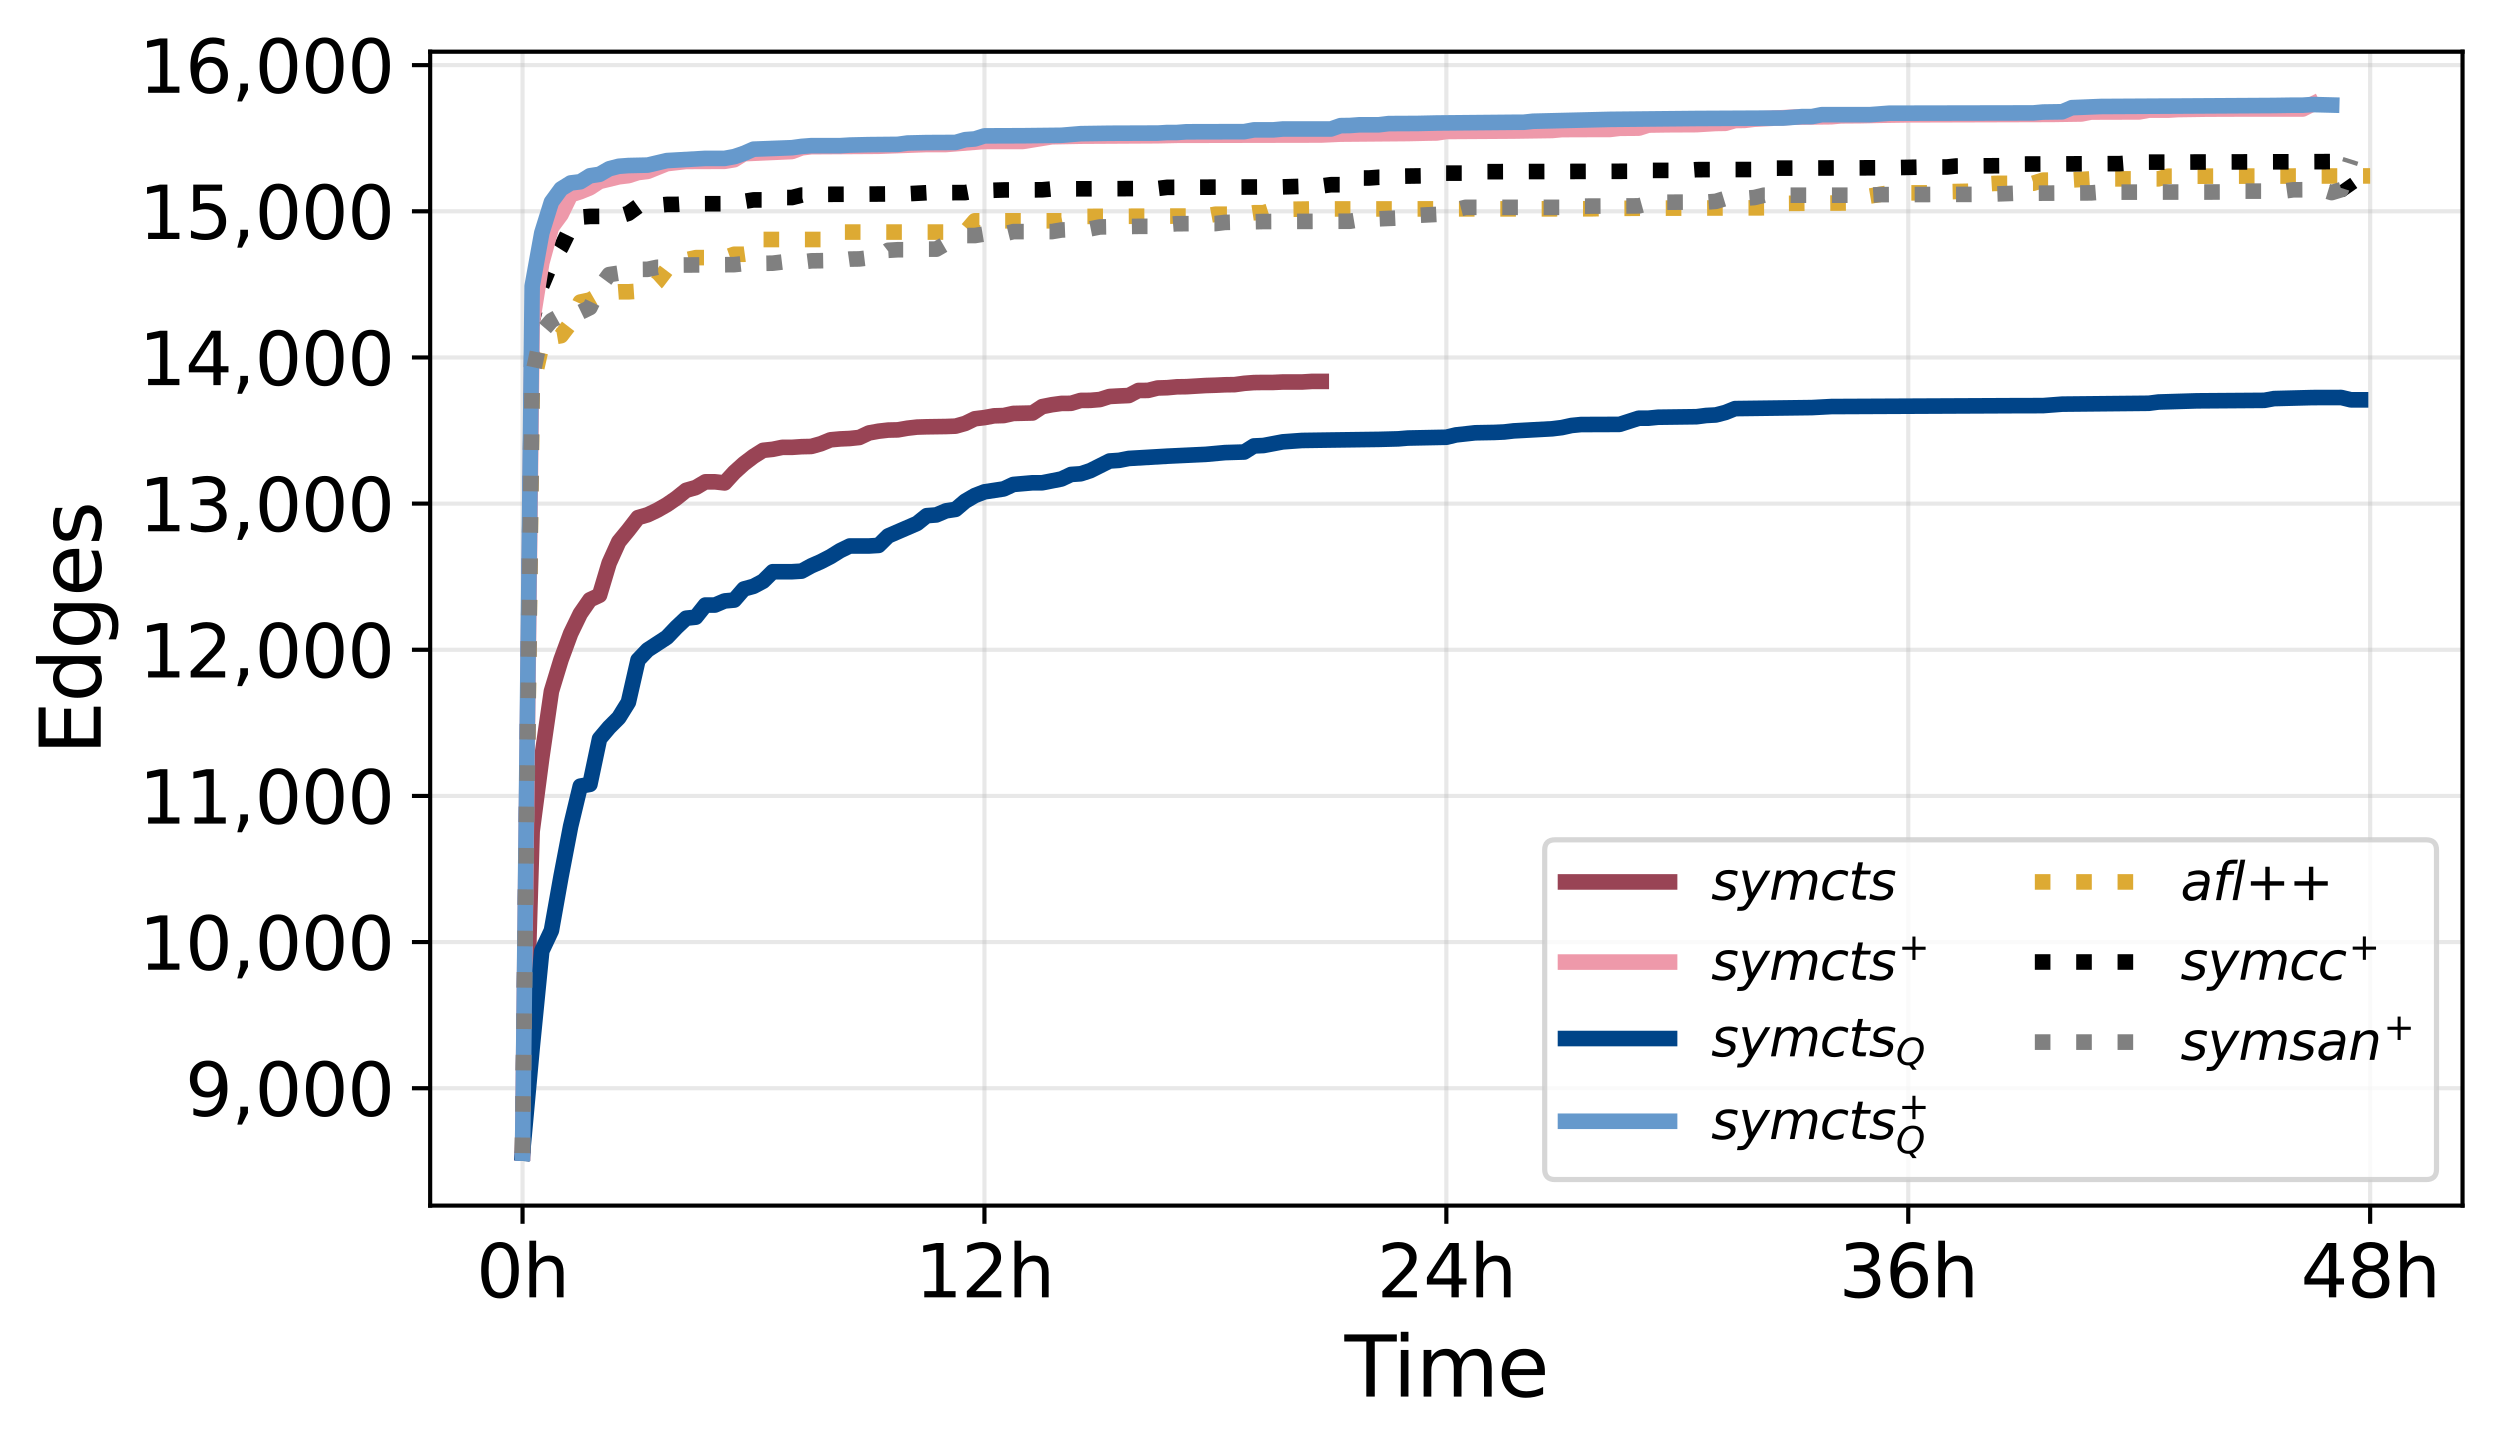 <?xml version="1.0" encoding="utf-8" standalone="no"?>
<!DOCTYPE svg PUBLIC "-//W3C//DTD SVG 1.1//EN"
  "http://www.w3.org/Graphics/SVG/1.1/DTD/svg11.dtd">
<svg xmlns:xlink="http://www.w3.org/1999/xlink" width="480.472pt" height="278.933pt" viewBox="0 0 480.472 278.933" xmlns="http://www.w3.org/2000/svg" version="1.1">
 <defs>
  <style type="text/css">*{stroke-linejoin: round; stroke-linecap: butt}</style>
 </defs>
 <g id="figure_1">
  <g id="patch_1">
   <path d="M 0 278.933 
L 480.472 278.933 
L 480.472 0 
L 0 0 
z
" style="fill: #ffffff"/>
  </g>
  <g id="axes_1">
   <g id="patch_2">
    <path d="M 82.672 231.699 
L 473.272 231.699 
L 473.272 9.939 
L 82.672 9.939 
z
" style="fill: #ffffff"/>
   </g>
   <g id="matplotlib.axis_1">
    <g id="xtick_1">
     <g id="line2d_1">
      <path d="M 100.426 231.699 
L 100.426 9.939 
" clip-path="url(#p162053b095)" style="fill: none; stroke: #b0b0b0; stroke-opacity: 0.3; stroke-width: 0.8; stroke-linecap: square"/>
     </g>
     <g id="line2d_2">
      <defs>
       <path id="m483d97e763" d="M 0 0 
L 0 3.5 
" style="stroke: #000000; stroke-width: 0.8"/>
      </defs>
      <g>
       <use xlink:href="#m483d97e763" x="100.426" y="231.699" style="stroke: #000000; stroke-width: 0.8"/>
      </g>
     </g>
     <g id="text_1">
      <!-- 0h -->
      <g transform="translate(91.536 249.337) scale(0.14 -0.14)">
       <defs>
        <path id="DejaVuSans-30" d="M 2034 4250 
Q 1547 4250 1301 3770 
Q 1056 3291 1056 2328 
Q 1056 1369 1301 889 
Q 1547 409 2034 409 
Q 2525 409 2770 889 
Q 3016 1369 3016 2328 
Q 3016 3291 2770 3770 
Q 2525 4250 2034 4250 
z
M 2034 4750 
Q 2819 4750 3233 4129 
Q 3647 3509 3647 2328 
Q 3647 1150 3233 529 
Q 2819 -91 2034 -91 
Q 1250 -91 836 529 
Q 422 1150 422 2328 
Q 422 3509 836 4129 
Q 1250 4750 2034 4750 
z
" transform="scale(0.016)"/>
        <path id="DejaVuSans-68" d="M 3513 2113 
L 3513 0 
L 2938 0 
L 2938 2094 
Q 2938 2591 2744 2837 
Q 2550 3084 2163 3084 
Q 1697 3084 1428 2787 
Q 1159 2491 1159 1978 
L 1159 0 
L 581 0 
L 581 4863 
L 1159 4863 
L 1159 2956 
Q 1366 3272 1645 3428 
Q 1925 3584 2291 3584 
Q 2894 3584 3203 3211 
Q 3513 2838 3513 2113 
z
" transform="scale(0.016)"/>
       </defs>
       <use xlink:href="#DejaVuSans-30"/>
       <use xlink:href="#DejaVuSans-68" x="63.623"/>
      </g>
     </g>
    </g>
    <g id="xtick_2">
     <g id="line2d_3">
      <path d="M 189.199 231.699 
L 189.199 9.939 
" clip-path="url(#p162053b095)" style="fill: none; stroke: #b0b0b0; stroke-opacity: 0.3; stroke-width: 0.8; stroke-linecap: square"/>
     </g>
     <g id="line2d_4">
      <g>
       <use xlink:href="#m483d97e763" x="189.199" y="231.699" style="stroke: #000000; stroke-width: 0.8"/>
      </g>
     </g>
     <g id="text_2">
      <!-- 12h -->
      <g transform="translate(175.855 249.337) scale(0.14 -0.14)">
       <defs>
        <path id="DejaVuSans-31" d="M 794 531 
L 1825 531 
L 1825 4091 
L 703 3866 
L 703 4441 
L 1819 4666 
L 2450 4666 
L 2450 531 
L 3481 531 
L 3481 0 
L 794 0 
L 794 531 
z
" transform="scale(0.016)"/>
        <path id="DejaVuSans-32" d="M 1228 531 
L 3431 531 
L 3431 0 
L 469 0 
L 469 531 
Q 828 903 1448 1529 
Q 2069 2156 2228 2338 
Q 2531 2678 2651 2914 
Q 2772 3150 2772 3378 
Q 2772 3750 2511 3984 
Q 2250 4219 1831 4219 
Q 1534 4219 1204 4116 
Q 875 4013 500 3803 
L 500 4441 
Q 881 4594 1212 4672 
Q 1544 4750 1819 4750 
Q 2544 4750 2975 4387 
Q 3406 4025 3406 3419 
Q 3406 3131 3298 2873 
Q 3191 2616 2906 2266 
Q 2828 2175 2409 1742 
Q 1991 1309 1228 531 
z
" transform="scale(0.016)"/>
       </defs>
       <use xlink:href="#DejaVuSans-31"/>
       <use xlink:href="#DejaVuSans-32" x="63.623"/>
       <use xlink:href="#DejaVuSans-68" x="127.246"/>
      </g>
     </g>
    </g>
    <g id="xtick_3">
     <g id="line2d_5">
      <path d="M 277.972 231.699 
L 277.972 9.939 
" clip-path="url(#p162053b095)" style="fill: none; stroke: #b0b0b0; stroke-opacity: 0.3; stroke-width: 0.8; stroke-linecap: square"/>
     </g>
     <g id="line2d_6">
      <g>
       <use xlink:href="#m483d97e763" x="277.972" y="231.699" style="stroke: #000000; stroke-width: 0.8"/>
      </g>
     </g>
     <g id="text_3">
      <!-- 24h -->
      <g transform="translate(264.628 249.337) scale(0.14 -0.14)">
       <defs>
        <path id="DejaVuSans-34" d="M 2419 4116 
L 825 1625 
L 2419 1625 
L 2419 4116 
z
M 2253 4666 
L 3047 4666 
L 3047 1625 
L 3713 1625 
L 3713 1100 
L 3047 1100 
L 3047 0 
L 2419 0 
L 2419 1100 
L 313 1100 
L 313 1709 
L 2253 4666 
z
" transform="scale(0.016)"/>
       </defs>
       <use xlink:href="#DejaVuSans-32"/>
       <use xlink:href="#DejaVuSans-34" x="63.623"/>
       <use xlink:href="#DejaVuSans-68" x="127.246"/>
      </g>
     </g>
    </g>
    <g id="xtick_4">
     <g id="line2d_7">
      <path d="M 366.745 231.699 
L 366.745 9.939 
" clip-path="url(#p162053b095)" style="fill: none; stroke: #b0b0b0; stroke-opacity: 0.3; stroke-width: 0.8; stroke-linecap: square"/>
     </g>
     <g id="line2d_8">
      <g>
       <use xlink:href="#m483d97e763" x="366.745" y="231.699" style="stroke: #000000; stroke-width: 0.8"/>
      </g>
     </g>
     <g id="text_4">
      <!-- 36h -->
      <g transform="translate(353.401 249.337) scale(0.14 -0.14)">
       <defs>
        <path id="DejaVuSans-33" d="M 2597 2516 
Q 3050 2419 3304 2112 
Q 3559 1806 3559 1356 
Q 3559 666 3084 287 
Q 2609 -91 1734 -91 
Q 1441 -91 1130 -33 
Q 819 25 488 141 
L 488 750 
Q 750 597 1062 519 
Q 1375 441 1716 441 
Q 2309 441 2620 675 
Q 2931 909 2931 1356 
Q 2931 1769 2642 2001 
Q 2353 2234 1838 2234 
L 1294 2234 
L 1294 2753 
L 1863 2753 
Q 2328 2753 2575 2939 
Q 2822 3125 2822 3475 
Q 2822 3834 2567 4026 
Q 2313 4219 1838 4219 
Q 1578 4219 1281 4162 
Q 984 4106 628 3988 
L 628 4550 
Q 988 4650 1302 4700 
Q 1616 4750 1894 4750 
Q 2613 4750 3031 4423 
Q 3450 4097 3450 3541 
Q 3450 3153 3228 2886 
Q 3006 2619 2597 2516 
z
" transform="scale(0.016)"/>
        <path id="DejaVuSans-36" d="M 2113 2584 
Q 1688 2584 1439 2293 
Q 1191 2003 1191 1497 
Q 1191 994 1439 701 
Q 1688 409 2113 409 
Q 2538 409 2786 701 
Q 3034 994 3034 1497 
Q 3034 2003 2786 2293 
Q 2538 2584 2113 2584 
z
M 3366 4563 
L 3366 3988 
Q 3128 4100 2886 4159 
Q 2644 4219 2406 4219 
Q 1781 4219 1451 3797 
Q 1122 3375 1075 2522 
Q 1259 2794 1537 2939 
Q 1816 3084 2150 3084 
Q 2853 3084 3261 2657 
Q 3669 2231 3669 1497 
Q 3669 778 3244 343 
Q 2819 -91 2113 -91 
Q 1303 -91 875 529 
Q 447 1150 447 2328 
Q 447 3434 972 4092 
Q 1497 4750 2381 4750 
Q 2619 4750 2861 4703 
Q 3103 4656 3366 4563 
z
" transform="scale(0.016)"/>
       </defs>
       <use xlink:href="#DejaVuSans-33"/>
       <use xlink:href="#DejaVuSans-36" x="63.623"/>
       <use xlink:href="#DejaVuSans-68" x="127.246"/>
      </g>
     </g>
    </g>
    <g id="xtick_5">
     <g id="line2d_9">
      <path d="M 455.517 231.699 
L 455.517 9.939 
" clip-path="url(#p162053b095)" style="fill: none; stroke: #b0b0b0; stroke-opacity: 0.3; stroke-width: 0.8; stroke-linecap: square"/>
     </g>
     <g id="line2d_10">
      <g>
       <use xlink:href="#m483d97e763" x="455.517" y="231.699" style="stroke: #000000; stroke-width: 0.8"/>
      </g>
     </g>
     <g id="text_5">
      <!-- 48h -->
      <g transform="translate(442.174 249.337) scale(0.14 -0.14)">
       <defs>
        <path id="DejaVuSans-38" d="M 2034 2216 
Q 1584 2216 1326 1975 
Q 1069 1734 1069 1313 
Q 1069 891 1326 650 
Q 1584 409 2034 409 
Q 2484 409 2743 651 
Q 3003 894 3003 1313 
Q 3003 1734 2745 1975 
Q 2488 2216 2034 2216 
z
M 1403 2484 
Q 997 2584 770 2862 
Q 544 3141 544 3541 
Q 544 4100 942 4425 
Q 1341 4750 2034 4750 
Q 2731 4750 3128 4425 
Q 3525 4100 3525 3541 
Q 3525 3141 3298 2862 
Q 3072 2584 2669 2484 
Q 3125 2378 3379 2068 
Q 3634 1759 3634 1313 
Q 3634 634 3220 271 
Q 2806 -91 2034 -91 
Q 1263 -91 848 271 
Q 434 634 434 1313 
Q 434 1759 690 2068 
Q 947 2378 1403 2484 
z
M 1172 3481 
Q 1172 3119 1398 2916 
Q 1625 2713 2034 2713 
Q 2441 2713 2670 2916 
Q 2900 3119 2900 3481 
Q 2900 3844 2670 4047 
Q 2441 4250 2034 4250 
Q 1625 4250 1398 4047 
Q 1172 3844 1172 3481 
z
" transform="scale(0.016)"/>
       </defs>
       <use xlink:href="#DejaVuSans-34"/>
       <use xlink:href="#DejaVuSans-38" x="63.623"/>
       <use xlink:href="#DejaVuSans-68" x="127.246"/>
      </g>
     </g>
    </g>
    <g id="text_6">
     <!-- Time -->
     <g transform="translate(258.398 268.406) scale(0.16 -0.16)">
      <defs>
       <path id="DejaVuSans-54" d="M -19 4666 
L 3928 4666 
L 3928 4134 
L 2272 4134 
L 2272 0 
L 1638 0 
L 1638 4134 
L -19 4134 
L -19 4666 
z
" transform="scale(0.016)"/>
       <path id="DejaVuSans-69" d="M 603 3500 
L 1178 3500 
L 1178 0 
L 603 0 
L 603 3500 
z
M 603 4863 
L 1178 4863 
L 1178 4134 
L 603 4134 
L 603 4863 
z
" transform="scale(0.016)"/>
       <path id="DejaVuSans-6d" d="M 3328 2828 
Q 3544 3216 3844 3400 
Q 4144 3584 4550 3584 
Q 5097 3584 5394 3201 
Q 5691 2819 5691 2113 
L 5691 0 
L 5113 0 
L 5113 2094 
Q 5113 2597 4934 2840 
Q 4756 3084 4391 3084 
Q 3944 3084 3684 2787 
Q 3425 2491 3425 1978 
L 3425 0 
L 2847 0 
L 2847 2094 
Q 2847 2600 2669 2842 
Q 2491 3084 2119 3084 
Q 1678 3084 1418 2786 
Q 1159 2488 1159 1978 
L 1159 0 
L 581 0 
L 581 3500 
L 1159 3500 
L 1159 2956 
Q 1356 3278 1631 3431 
Q 1906 3584 2284 3584 
Q 2666 3584 2933 3390 
Q 3200 3197 3328 2828 
z
" transform="scale(0.016)"/>
       <path id="DejaVuSans-65" d="M 3597 1894 
L 3597 1613 
L 953 1613 
Q 991 1019 1311 708 
Q 1631 397 2203 397 
Q 2534 397 2845 478 
Q 3156 559 3463 722 
L 3463 178 
Q 3153 47 2828 -22 
Q 2503 -91 2169 -91 
Q 1331 -91 842 396 
Q 353 884 353 1716 
Q 353 2575 817 3079 
Q 1281 3584 2069 3584 
Q 2775 3584 3186 3129 
Q 3597 2675 3597 1894 
z
M 3022 2063 
Q 3016 2534 2758 2815 
Q 2500 3097 2075 3097 
Q 1594 3097 1305 2825 
Q 1016 2553 972 2059 
L 3022 2063 
z
" transform="scale(0.016)"/>
      </defs>
      <use xlink:href="#DejaVuSans-54"/>
      <use xlink:href="#DejaVuSans-69" x="57.959"/>
      <use xlink:href="#DejaVuSans-6d" x="85.742"/>
      <use xlink:href="#DejaVuSans-65" x="183.154"/>
     </g>
    </g>
   </g>
   <g id="matplotlib.axis_2">
    <g id="ytick_1">
     <g id="line2d_11">
      <path d="M 82.672 209.147 
L 473.272 209.147 
" clip-path="url(#p162053b095)" style="fill: none; stroke: #b0b0b0; stroke-opacity: 0.3; stroke-width: 0.8; stroke-linecap: square"/>
     </g>
     <g id="line2d_12">
      <defs>
       <path id="m755d4e6f59" d="M 0 0 
L -3.5 0 
" style="stroke: #000000; stroke-width: 0.8"/>
      </defs>
      <g>
       <use xlink:href="#m755d4e6f59" x="82.672" y="209.147" style="stroke: #000000; stroke-width: 0.8"/>
      </g>
     </g>
     <g id="text_7">
      <!-- 9,000 -->
      <g transform="translate(35.593 214.466) scale(0.14 -0.14)">
       <defs>
        <path id="DejaVuSans-39" d="M 703 97 
L 703 672 
Q 941 559 1184 500 
Q 1428 441 1663 441 
Q 2288 441 2617 861 
Q 2947 1281 2994 2138 
Q 2813 1869 2534 1725 
Q 2256 1581 1919 1581 
Q 1219 1581 811 2004 
Q 403 2428 403 3163 
Q 403 3881 828 4315 
Q 1253 4750 1959 4750 
Q 2769 4750 3195 4129 
Q 3622 3509 3622 2328 
Q 3622 1225 3098 567 
Q 2575 -91 1691 -91 
Q 1453 -91 1209 -44 
Q 966 3 703 97 
z
M 1959 2075 
Q 2384 2075 2632 2365 
Q 2881 2656 2881 3163 
Q 2881 3666 2632 3958 
Q 2384 4250 1959 4250 
Q 1534 4250 1286 3958 
Q 1038 3666 1038 3163 
Q 1038 2656 1286 2365 
Q 1534 2075 1959 2075 
z
" transform="scale(0.016)"/>
        <path id="DejaVuSans-2c" d="M 750 794 
L 1409 794 
L 1409 256 
L 897 -744 
L 494 -744 
L 750 256 
L 750 794 
z
" transform="scale(0.016)"/>
       </defs>
       <use xlink:href="#DejaVuSans-39"/>
       <use xlink:href="#DejaVuSans-2c" x="63.623"/>
       <use xlink:href="#DejaVuSans-30" x="95.41"/>
       <use xlink:href="#DejaVuSans-30" x="159.033"/>
       <use xlink:href="#DejaVuSans-30" x="222.656"/>
      </g>
     </g>
    </g>
    <g id="ytick_2">
     <g id="line2d_13">
      <path d="M 82.672 181.057 
L 473.272 181.057 
" clip-path="url(#p162053b095)" style="fill: none; stroke: #b0b0b0; stroke-opacity: 0.3; stroke-width: 0.8; stroke-linecap: square"/>
     </g>
     <g id="line2d_14">
      <g>
       <use xlink:href="#m755d4e6f59" x="82.672" y="181.057" style="stroke: #000000; stroke-width: 0.8"/>
      </g>
     </g>
     <g id="text_8">
      <!-- 10,000 -->
      <g transform="translate(26.685 186.376) scale(0.14 -0.14)">
       <use xlink:href="#DejaVuSans-31"/>
       <use xlink:href="#DejaVuSans-30" x="63.623"/>
       <use xlink:href="#DejaVuSans-2c" x="127.246"/>
       <use xlink:href="#DejaVuSans-30" x="159.033"/>
       <use xlink:href="#DejaVuSans-30" x="222.656"/>
       <use xlink:href="#DejaVuSans-30" x="286.279"/>
      </g>
     </g>
    </g>
    <g id="ytick_3">
     <g id="line2d_15">
      <path d="M 82.672 152.968 
L 473.272 152.968 
" clip-path="url(#p162053b095)" style="fill: none; stroke: #b0b0b0; stroke-opacity: 0.3; stroke-width: 0.8; stroke-linecap: square"/>
     </g>
     <g id="line2d_16">
      <g>
       <use xlink:href="#m755d4e6f59" x="82.672" y="152.968" style="stroke: #000000; stroke-width: 0.8"/>
      </g>
     </g>
     <g id="text_9">
      <!-- 11,000 -->
      <g transform="translate(26.685 158.286) scale(0.14 -0.14)">
       <use xlink:href="#DejaVuSans-31"/>
       <use xlink:href="#DejaVuSans-31" x="63.623"/>
       <use xlink:href="#DejaVuSans-2c" x="127.246"/>
       <use xlink:href="#DejaVuSans-30" x="159.033"/>
       <use xlink:href="#DejaVuSans-30" x="222.656"/>
       <use xlink:href="#DejaVuSans-30" x="286.279"/>
      </g>
     </g>
    </g>
    <g id="ytick_4">
     <g id="line2d_17">
      <path d="M 82.672 124.878 
L 473.272 124.878 
" clip-path="url(#p162053b095)" style="fill: none; stroke: #b0b0b0; stroke-opacity: 0.3; stroke-width: 0.8; stroke-linecap: square"/>
     </g>
     <g id="line2d_18">
      <g>
       <use xlink:href="#m755d4e6f59" x="82.672" y="124.878" style="stroke: #000000; stroke-width: 0.8"/>
      </g>
     </g>
     <g id="text_10">
      <!-- 12,000 -->
      <g transform="translate(26.685 130.197) scale(0.14 -0.14)">
       <use xlink:href="#DejaVuSans-31"/>
       <use xlink:href="#DejaVuSans-32" x="63.623"/>
       <use xlink:href="#DejaVuSans-2c" x="127.246"/>
       <use xlink:href="#DejaVuSans-30" x="159.033"/>
       <use xlink:href="#DejaVuSans-30" x="222.656"/>
       <use xlink:href="#DejaVuSans-30" x="286.279"/>
      </g>
     </g>
    </g>
    <g id="ytick_5">
     <g id="line2d_19">
      <path d="M 82.672 96.788 
L 473.272 96.788 
" clip-path="url(#p162053b095)" style="fill: none; stroke: #b0b0b0; stroke-opacity: 0.3; stroke-width: 0.8; stroke-linecap: square"/>
     </g>
     <g id="line2d_20">
      <g>
       <use xlink:href="#m755d4e6f59" x="82.672" y="96.788" style="stroke: #000000; stroke-width: 0.8"/>
      </g>
     </g>
     <g id="text_11">
      <!-- 13,000 -->
      <g transform="translate(26.685 102.107) scale(0.14 -0.14)">
       <use xlink:href="#DejaVuSans-31"/>
       <use xlink:href="#DejaVuSans-33" x="63.623"/>
       <use xlink:href="#DejaVuSans-2c" x="127.246"/>
       <use xlink:href="#DejaVuSans-30" x="159.033"/>
       <use xlink:href="#DejaVuSans-30" x="222.656"/>
       <use xlink:href="#DejaVuSans-30" x="286.279"/>
      </g>
     </g>
    </g>
    <g id="ytick_6">
     <g id="line2d_21">
      <path d="M 82.672 68.698 
L 473.272 68.698 
" clip-path="url(#p162053b095)" style="fill: none; stroke: #b0b0b0; stroke-opacity: 0.3; stroke-width: 0.8; stroke-linecap: square"/>
     </g>
     <g id="line2d_22">
      <g>
       <use xlink:href="#m755d4e6f59" x="82.672" y="68.698" style="stroke: #000000; stroke-width: 0.8"/>
      </g>
     </g>
     <g id="text_12">
      <!-- 14,000 -->
      <g transform="translate(26.685 74.017) scale(0.14 -0.14)">
       <use xlink:href="#DejaVuSans-31"/>
       <use xlink:href="#DejaVuSans-34" x="63.623"/>
       <use xlink:href="#DejaVuSans-2c" x="127.246"/>
       <use xlink:href="#DejaVuSans-30" x="159.033"/>
       <use xlink:href="#DejaVuSans-30" x="222.656"/>
       <use xlink:href="#DejaVuSans-30" x="286.279"/>
      </g>
     </g>
    </g>
    <g id="ytick_7">
     <g id="line2d_23">
      <path d="M 82.672 40.609 
L 473.272 40.609 
" clip-path="url(#p162053b095)" style="fill: none; stroke: #b0b0b0; stroke-opacity: 0.3; stroke-width: 0.8; stroke-linecap: square"/>
     </g>
     <g id="line2d_24">
      <g>
       <use xlink:href="#m755d4e6f59" x="82.672" y="40.609" style="stroke: #000000; stroke-width: 0.8"/>
      </g>
     </g>
     <g id="text_13">
      <!-- 15,000 -->
      <g transform="translate(26.685 45.928) scale(0.14 -0.14)">
       <defs>
        <path id="DejaVuSans-35" d="M 691 4666 
L 3169 4666 
L 3169 4134 
L 1269 4134 
L 1269 2991 
Q 1406 3038 1543 3061 
Q 1681 3084 1819 3084 
Q 2600 3084 3056 2656 
Q 3513 2228 3513 1497 
Q 3513 744 3044 326 
Q 2575 -91 1722 -91 
Q 1428 -91 1123 -41 
Q 819 9 494 109 
L 494 744 
Q 775 591 1075 516 
Q 1375 441 1709 441 
Q 2250 441 2565 725 
Q 2881 1009 2881 1497 
Q 2881 1984 2565 2268 
Q 2250 2553 1709 2553 
Q 1456 2553 1204 2497 
Q 953 2441 691 2322 
L 691 4666 
z
" transform="scale(0.016)"/>
       </defs>
       <use xlink:href="#DejaVuSans-31"/>
       <use xlink:href="#DejaVuSans-35" x="63.623"/>
       <use xlink:href="#DejaVuSans-2c" x="127.246"/>
       <use xlink:href="#DejaVuSans-30" x="159.033"/>
       <use xlink:href="#DejaVuSans-30" x="222.656"/>
       <use xlink:href="#DejaVuSans-30" x="286.279"/>
      </g>
     </g>
    </g>
    <g id="ytick_8">
     <g id="line2d_25">
      <path d="M 82.672 12.519 
L 473.272 12.519 
" clip-path="url(#p162053b095)" style="fill: none; stroke: #b0b0b0; stroke-opacity: 0.3; stroke-width: 0.8; stroke-linecap: square"/>
     </g>
     <g id="line2d_26">
      <g>
       <use xlink:href="#m755d4e6f59" x="82.672" y="12.519" style="stroke: #000000; stroke-width: 0.8"/>
      </g>
     </g>
     <g id="text_14">
      <!-- 16,000 -->
      <g transform="translate(26.685 17.838) scale(0.14 -0.14)">
       <use xlink:href="#DejaVuSans-31"/>
       <use xlink:href="#DejaVuSans-36" x="63.623"/>
       <use xlink:href="#DejaVuSans-2c" x="127.246"/>
       <use xlink:href="#DejaVuSans-30" x="159.033"/>
       <use xlink:href="#DejaVuSans-30" x="222.656"/>
       <use xlink:href="#DejaVuSans-30" x="286.279"/>
      </g>
     </g>
    </g>
    <g id="text_15">
     <!-- Edges -->
     <g transform="translate(19.358 145.121) rotate(-90) scale(0.16 -0.16)">
      <defs>
       <path id="DejaVuSans-45" d="M 628 4666 
L 3578 4666 
L 3578 4134 
L 1259 4134 
L 1259 2753 
L 3481 2753 
L 3481 2222 
L 1259 2222 
L 1259 531 
L 3634 531 
L 3634 0 
L 628 0 
L 628 4666 
z
" transform="scale(0.016)"/>
       <path id="DejaVuSans-64" d="M 2906 2969 
L 2906 4863 
L 3481 4863 
L 3481 0 
L 2906 0 
L 2906 525 
Q 2725 213 2448 61 
Q 2172 -91 1784 -91 
Q 1150 -91 751 415 
Q 353 922 353 1747 
Q 353 2572 751 3078 
Q 1150 3584 1784 3584 
Q 2172 3584 2448 3432 
Q 2725 3281 2906 2969 
z
M 947 1747 
Q 947 1113 1208 752 
Q 1469 391 1925 391 
Q 2381 391 2643 752 
Q 2906 1113 2906 1747 
Q 2906 2381 2643 2742 
Q 2381 3103 1925 3103 
Q 1469 3103 1208 2742 
Q 947 2381 947 1747 
z
" transform="scale(0.016)"/>
       <path id="DejaVuSans-67" d="M 2906 1791 
Q 2906 2416 2648 2759 
Q 2391 3103 1925 3103 
Q 1463 3103 1205 2759 
Q 947 2416 947 1791 
Q 947 1169 1205 825 
Q 1463 481 1925 481 
Q 2391 481 2648 825 
Q 2906 1169 2906 1791 
z
M 3481 434 
Q 3481 -459 3084 -895 
Q 2688 -1331 1869 -1331 
Q 1566 -1331 1297 -1286 
Q 1028 -1241 775 -1147 
L 775 -588 
Q 1028 -725 1275 -790 
Q 1522 -856 1778 -856 
Q 2344 -856 2625 -561 
Q 2906 -266 2906 331 
L 2906 616 
Q 2728 306 2450 153 
Q 2172 0 1784 0 
Q 1141 0 747 490 
Q 353 981 353 1791 
Q 353 2603 747 3093 
Q 1141 3584 1784 3584 
Q 2172 3584 2450 3431 
Q 2728 3278 2906 2969 
L 2906 3500 
L 3481 3500 
L 3481 434 
z
" transform="scale(0.016)"/>
       <path id="DejaVuSans-73" d="M 2834 3397 
L 2834 2853 
Q 2591 2978 2328 3040 
Q 2066 3103 1784 3103 
Q 1356 3103 1142 2972 
Q 928 2841 928 2578 
Q 928 2378 1081 2264 
Q 1234 2150 1697 2047 
L 1894 2003 
Q 2506 1872 2764 1633 
Q 3022 1394 3022 966 
Q 3022 478 2636 193 
Q 2250 -91 1575 -91 
Q 1294 -91 989 -36 
Q 684 19 347 128 
L 347 722 
Q 666 556 975 473 
Q 1284 391 1588 391 
Q 1994 391 2212 530 
Q 2431 669 2431 922 
Q 2431 1156 2273 1281 
Q 2116 1406 1581 1522 
L 1381 1569 
Q 847 1681 609 1914 
Q 372 2147 372 2553 
Q 372 3047 722 3315 
Q 1072 3584 1716 3584 
Q 2034 3584 2315 3537 
Q 2597 3491 2834 3397 
z
" transform="scale(0.016)"/>
      </defs>
      <use xlink:href="#DejaVuSans-45"/>
      <use xlink:href="#DejaVuSans-64" x="63.184"/>
      <use xlink:href="#DejaVuSans-67" x="126.66"/>
      <use xlink:href="#DejaVuSans-65" x="190.137"/>
      <use xlink:href="#DejaVuSans-73" x="251.66"/>
     </g>
    </g>
   </g>
   <g id="line2d_27">
    <path d="M 100.426 221.619 
L 102.276 74.653 
L 104.125 66.395 
L 105.975 64.822 
L 107.824 64.513 
L 109.674 62.097 
L 111.523 58.052 
L 113.372 57.659 
L 115.222 56.592 
L 117.071 56.227 
L 118.921 56.086 
L 120.77 56.086 
L 124.469 55.833 
L 126.318 54.176 
L 128.168 51.732 
L 130.017 51.339 
L 131.867 49.934 
L 133.716 49.513 
L 139.264 49.513 
L 141.114 48.867 
L 142.963 48.867 
L 144.813 48.614 
L 146.662 46.03 
L 157.759 46.03 
L 161.458 44.597 
L 185.5 44.597 
L 187.35 42.434 
L 203.995 42.434 
L 205.844 42.097 
L 207.693 41.592 
L 231.736 41.508 
L 233.586 41.17 
L 239.134 41.17 
L 240.983 40.89 
L 242.833 40.89 
L 244.682 40.3 
L 248.381 40.215 
L 252.08 40.159 
L 305.713 40.131 
L 309.412 40.047 
L 316.81 40.019 
L 340.853 39.934 
L 342.702 39.092 
L 355.648 39.008 
L 357.497 38.642 
L 359.347 37.687 
L 363.046 37.069 
L 372.293 37.069 
L 374.142 36.845 
L 379.691 36.732 
L 381.54 35.356 
L 383.389 35.243 
L 390.787 35.215 
L 392.637 34.626 
L 398.185 34.597 
L 401.884 34.373 
L 414.83 34.373 
L 416.679 33.867 
L 455.517 33.811 
L 455.517 33.811 
" clip-path="url(#p162053b095)" style="fill: none; stroke-dasharray: 3,4.95; stroke-dashoffset: 0; stroke: #ddaa33; stroke-width: 3"/>
   </g>
   <g id="line2d_28">
    <path d="M 100.426 221.619 
L 102.276 61.592 
L 104.125 54.934 
L 105.975 50.496 
L 107.824 47.547 
L 109.674 43.755 
L 111.523 41.732 
L 113.372 41.592 
L 118.921 41.564 
L 120.77 41.002 
L 122.62 39.654 
L 124.469 39.457 
L 126.318 39.457 
L 128.168 39.288 
L 130.017 39.288 
L 131.867 39.176 
L 139.264 39.148 
L 141.114 39.008 
L 144.813 38.418 
L 148.512 38.418 
L 150.361 37.968 
L 152.211 37.968 
L 154.06 37.491 
L 155.909 37.491 
L 157.759 37.35 
L 165.157 37.322 
L 174.404 37.238 
L 178.103 37.041 
L 185.5 37.013 
L 187.35 36.676 
L 192.898 36.508 
L 200.296 36.479 
L 202.145 36.311 
L 222.489 36.227 
L 224.338 36.002 
L 246.532 35.918 
L 252.08 35.749 
L 253.929 35.749 
L 255.779 35.496 
L 257.628 35.496 
L 259.478 34.401 
L 261.327 34.204 
L 263.176 34.204 
L 265.026 34.064 
L 266.875 34.064 
L 268.725 33.867 
L 274.273 33.783 
L 276.122 33.277 
L 281.671 33.277 
L 285.37 32.996 
L 314.961 32.912 
L 316.81 32.744 
L 324.208 32.744 
L 326.057 32.603 
L 339.003 32.575 
L 340.853 32.322 
L 363.046 32.238 
L 370.443 32.097 
L 374.142 32.097 
L 375.992 31.901 
L 385.239 31.845 
L 387.088 31.536 
L 407.432 31.451 
L 411.131 31.17 
L 442.571 31.086 
L 448.12 31.058 
L 449.969 34.345 
L 451.818 36.985 
L 451.818 36.985 
" clip-path="url(#p162053b095)" style="fill: none; stroke-dasharray: 3,4.95; stroke-dashoffset: 0; stroke: #000000; stroke-width: 3"/>
   </g>
   <g id="line2d_29">
    <path d="M 100.426 221.619 
L 102.276 159.765 
L 104.125 145.636 
L 105.975 132.855 
L 107.824 126.788 
L 109.674 121.76 
L 111.523 117.94 
L 113.372 115.271 
L 115.222 114.4 
L 117.071 108.221 
L 118.921 104.12 
L 120.77 101.872 
L 122.62 99.471 
L 124.469 98.937 
L 126.318 98.052 
L 128.168 96.999 
L 130.017 95.721 
L 131.867 94.232 
L 133.716 93.698 
L 135.566 92.603 
L 137.415 92.603 
L 139.264 92.813 
L 141.114 90.791 
L 142.963 89.12 
L 144.813 87.715 
L 146.662 86.549 
L 148.512 86.353 
L 150.361 85.974 
L 152.211 85.974 
L 154.06 85.847 
L 155.909 85.805 
L 157.759 85.285 
L 159.608 84.527 
L 161.458 84.358 
L 163.307 84.274 
L 165.157 84.077 
L 167.006 83.207 
L 168.855 82.87 
L 170.705 82.659 
L 172.554 82.617 
L 174.404 82.294 
L 176.253 82.083 
L 178.103 82.027 
L 179.952 81.999 
L 181.801 81.971 
L 183.651 81.901 
L 185.5 81.381 
L 187.35 80.482 
L 189.199 80.257 
L 191.049 79.92 
L 192.898 79.864 
L 194.747 79.457 
L 196.597 79.415 
L 198.446 79.372 
L 200.296 78.151 
L 202.145 77.785 
L 203.995 77.533 
L 205.844 77.519 
L 207.693 76.957 
L 209.543 76.943 
L 211.392 76.788 
L 213.242 76.198 
L 215.091 76.1 
L 216.941 76.016 
L 218.79 75.047 
L 220.639 75.033 
L 222.489 74.569 
L 224.338 74.513 
L 226.188 74.344 
L 228.037 74.316 
L 229.887 74.204 
L 231.736 74.092 
L 233.586 74.035 
L 235.435 73.951 
L 237.284 73.923 
L 239.134 73.67 
L 240.983 73.53 
L 242.833 73.502 
L 244.682 73.502 
L 246.532 73.417 
L 248.381 73.417 
L 250.23 73.417 
L 252.08 73.305 
L 253.929 73.305 
" clip-path="url(#p162053b095)" style="fill: none; stroke: #994455; stroke-width: 3; stroke-linecap: square"/>
   </g>
   <g id="line2d_30">
    <path d="M 100.426 221.619 
L 102.276 62.125 
L 104.125 50.524 
L 105.975 43.727 
L 107.824 41.227 
L 109.674 37.434 
L 111.523 36.845 
L 113.372 36.086 
L 115.222 34.878 
L 118.921 33.979 
L 120.77 33.755 
L 122.62 33.165 
L 124.469 32.94 
L 128.168 31.451 
L 131.867 31.03 
L 139.264 31.002 
L 141.114 30.693 
L 142.963 29.541 
L 152.211 29.12 
L 154.06 28.418 
L 155.909 28.193 
L 168.855 28.109 
L 178.103 27.772 
L 181.801 27.772 
L 189.199 27.182 
L 196.597 27.182 
L 202.145 26.283 
L 207.693 26.171 
L 222.489 26.086 
L 226.188 26.002 
L 253.929 25.946 
L 257.628 25.777 
L 270.574 25.665 
L 274.273 25.581 
L 276.122 25.553 
L 277.972 25.272 
L 290.918 25.187 
L 296.466 25.103 
L 298.316 25.075 
L 300.165 24.906 
L 307.563 24.878 
L 309.412 24.878 
L 311.262 24.654 
L 314.961 24.626 
L 316.81 24.036 
L 320.509 23.98 
L 326.057 23.951 
L 329.756 23.727 
L 331.605 23.699 
L 333.455 23.165 
L 335.304 23.137 
L 337.154 22.912 
L 344.551 22.519 
L 351.949 22.435 
L 353.799 22.266 
L 357.497 22.238 
L 361.196 22.154 
L 366.745 22.069 
L 394.486 21.985 
L 400.034 21.901 
L 401.884 21.536 
L 411.131 21.508 
L 412.98 21.171 
L 416.679 21.171 
L 418.529 21.058 
L 424.077 20.974 
L 431.475 20.946 
L 442.571 20.946 
L 444.421 20.019 
L 444.421 20.019 
" clip-path="url(#p162053b095)" style="fill: none; stroke: #ee99aa; stroke-width: 3; stroke-linecap: square"/>
   </g>
   <g id="line2d_31">
    <path d="M 100.426 221.619 
L 102.276 201.394 
L 104.125 182.771 
L 105.975 178.838 
L 107.824 168.445 
L 109.674 158.782 
L 111.523 151.086 
L 113.372 150.748 
L 115.222 141.984 
L 117.071 139.793 
L 118.921 137.94 
L 120.77 134.962 
L 122.62 126.844 
L 124.469 124.906 
L 128.168 122.49 
L 130.017 120.552 
L 131.867 118.81 
L 133.716 118.614 
L 135.566 116.282 
L 137.415 116.282 
L 139.264 115.496 
L 141.114 115.327 
L 142.963 113.193 
L 144.813 112.687 
L 146.662 111.704 
L 148.512 109.878 
L 152.211 109.878 
L 154.06 109.766 
L 155.909 108.754 
L 157.759 107.94 
L 159.608 106.985 
L 161.458 105.833 
L 163.307 104.934 
L 167.006 104.934 
L 168.855 104.822 
L 170.705 102.996 
L 176.253 100.594 
L 178.103 99.106 
L 179.952 98.965 
L 181.801 98.179 
L 183.651 97.898 
L 185.5 96.325 
L 187.35 95.243 
L 189.199 94.527 
L 192.898 93.965 
L 194.747 93.108 
L 198.446 92.785 
L 200.296 92.785 
L 203.995 92.055 
L 205.844 91.184 
L 207.693 91.058 
L 209.543 90.454 
L 213.242 88.6 
L 215.091 88.474 
L 216.941 88.108 
L 224.338 87.673 
L 231.736 87.322 
L 235.435 86.985 
L 239.134 86.872 
L 240.983 85.707 
L 242.833 85.622 
L 246.532 84.92 
L 250.23 84.653 
L 255.779 84.569 
L 265.026 84.443 
L 268.725 84.344 
L 270.574 84.19 
L 277.972 84.035 
L 279.821 83.586 
L 283.52 83.179 
L 287.219 83.108 
L 289.068 83.024 
L 290.918 82.813 
L 298.316 82.406 
L 300.165 82.181 
L 302.014 81.774 
L 303.864 81.592 
L 311.262 81.563 
L 314.961 80.37 
L 316.81 80.37 
L 318.659 80.187 
L 326.057 80.089 
L 327.907 79.85 
L 329.756 79.752 
L 331.605 79.274 
L 333.455 78.53 
L 348.25 78.333 
L 351.949 78.137 
L 387.088 77.968 
L 392.637 77.954 
L 396.336 77.673 
L 412.98 77.504 
L 414.83 77.266 
L 422.228 77.041 
L 435.174 76.943 
L 437.023 76.606 
L 444.421 76.409 
L 449.969 76.395 
L 451.818 76.844 
L 453.668 76.844 
L 453.668 76.844 
" clip-path="url(#p162053b095)" style="fill: none; stroke: #004488; stroke-width: 3; stroke-linecap: square"/>
   </g>
   <g id="line2d_32">
    <path d="M 100.426 221.619 
L 102.276 54.991 
L 104.125 44.766 
L 105.975 38.839 
L 107.824 36.311 
L 109.674 35.159 
L 111.523 34.935 
L 113.372 33.783 
L 115.222 33.502 
L 117.071 32.435 
L 118.921 31.957 
L 120.77 31.817 
L 124.469 31.732 
L 128.168 30.862 
L 135.566 30.44 
L 139.264 30.44 
L 141.114 30.103 
L 142.963 29.485 
L 144.813 28.671 
L 152.211 28.39 
L 154.06 28.137 
L 155.909 27.996 
L 161.458 27.996 
L 163.307 27.884 
L 167.006 27.8 
L 172.554 27.744 
L 174.404 27.491 
L 178.103 27.406 
L 183.651 27.378 
L 185.5 26.845 
L 187.35 26.704 
L 189.199 26.114 
L 196.597 26.086 
L 203.995 26.002 
L 207.693 25.693 
L 213.242 25.609 
L 220.639 25.581 
L 222.489 25.581 
L 224.338 25.468 
L 226.188 25.468 
L 228.037 25.328 
L 239.134 25.3 
L 240.983 24.963 
L 244.682 24.963 
L 246.532 24.794 
L 255.779 24.794 
L 257.628 24.148 
L 259.478 24.12 
L 261.327 23.98 
L 265.026 23.98 
L 266.875 23.755 
L 272.424 23.727 
L 276.122 23.642 
L 290.918 23.502 
L 292.767 23.502 
L 294.617 23.305 
L 309.412 22.94 
L 326.057 22.772 
L 342.702 22.687 
L 346.401 22.406 
L 348.25 22.406 
L 350.1 22.041 
L 359.347 22.041 
L 363.046 21.76 
L 390.787 21.704 
L 392.637 21.536 
L 396.336 21.48 
L 398.185 20.693 
L 403.733 20.468 
L 418.529 20.384 
L 427.776 20.328 
L 437.023 20.272 
L 440.722 20.215 
L 442.571 20.215 
L 444.421 20.089 
L 448.12 20.187 
L 448.12 20.187 
" clip-path="url(#p162053b095)" style="fill: none; stroke: #6699cc; stroke-width: 3; stroke-linecap: square"/>
   </g>
   <g id="line2d_33">
    <path d="M 100.426 221.619 
L 102.276 72.406 
L 104.125 63.755 
L 105.975 61.62 
L 107.824 60.58 
L 109.674 60.58 
L 111.523 60.019 
L 113.372 59.12 
L 115.222 55.271 
L 117.071 52.771 
L 118.921 52.491 
L 120.77 51.788 
L 124.469 51.76 
L 126.318 51.367 
L 128.168 51.367 
L 130.017 50.946 
L 141.114 50.861 
L 142.963 50.665 
L 148.512 50.58 
L 150.361 50.356 
L 154.06 50.356 
L 155.909 50.131 
L 161.458 50.047 
L 163.307 49.794 
L 165.157 49.766 
L 167.006 49.541 
L 168.855 49.541 
L 170.705 48.109 
L 172.554 47.996 
L 176.253 47.996 
L 178.103 47.884 
L 179.952 47.884 
L 181.801 46.816 
L 185.5 45.272 
L 187.35 45.272 
L 189.199 44.963 
L 192.898 44.963 
L 194.747 44.513 
L 202.145 44.513 
L 203.995 44.204 
L 209.543 43.979 
L 211.392 43.614 
L 215.091 43.558 
L 218.79 43.502 
L 220.639 43.502 
L 222.489 43.137 
L 224.338 43.137 
L 226.188 42.996 
L 233.586 42.968 
L 235.435 42.743 
L 242.833 42.575 
L 259.478 42.519 
L 261.327 42.21 
L 268.725 41.901 
L 270.574 41.479 
L 277.972 41.114 
L 279.821 40.328 
L 281.671 39.85 
L 300.165 39.85 
L 302.014 39.625 
L 314.961 39.569 
L 316.81 39.064 
L 318.659 38.867 
L 326.057 38.839 
L 327.907 38.839 
L 329.756 38.699 
L 331.605 38.137 
L 335.304 38.109 
L 337.154 37.968 
L 339.003 37.519 
L 359.347 37.519 
L 361.196 37.406 
L 381.54 37.35 
L 387.088 37.154 
L 401.884 37.069 
L 403.733 36.929 
L 429.625 36.901 
L 431.475 36.732 
L 438.872 36.732 
L 440.722 36.479 
L 446.27 36.451 
L 448.12 37.013 
L 449.969 36.451 
L 451.818 30.637 
L 451.818 30.637 
" clip-path="url(#p162053b095)" style="fill: none; stroke-dasharray: 3,4.95; stroke-dashoffset: 0; stroke: #808080; stroke-width: 3"/>
   </g>
   <g id="patch_3">
    <path d="M 82.672 231.699 
L 82.672 9.939 
" style="fill: none; stroke: #000000; stroke-width: 0.8; stroke-linejoin: miter; stroke-linecap: square"/>
   </g>
   <g id="patch_4">
    <path d="M 473.272 231.699 
L 473.272 9.939 
" style="fill: none; stroke: #000000; stroke-width: 0.8; stroke-linejoin: miter; stroke-linecap: square"/>
   </g>
   <g id="patch_5">
    <path d="M 82.672 231.699 
L 473.272 231.699 
" style="fill: none; stroke: #000000; stroke-width: 0.8; stroke-linejoin: miter; stroke-linecap: square"/>
   </g>
   <g id="patch_6">
    <path d="M 82.672 9.939 
L 473.272 9.939 
" style="fill: none; stroke: #000000; stroke-width: 0.8; stroke-linejoin: miter; stroke-linecap: square"/>
   </g>
   <g id="legend_1">
    <g id="patch_7">
     <path d="M 298.872 226.699 
L 466.272 226.699 
Q 468.272 226.699 468.272 224.699 
L 468.272 163.402 
Q 468.272 161.402 466.272 161.402 
L 298.872 161.402 
Q 296.872 161.402 296.872 163.402 
L 296.872 224.699 
Q 296.872 226.699 298.872 226.699 
z
" style="fill: #ffffff; opacity: 0.8; stroke: #cccccc; stroke-linejoin: miter"/>
    </g>
    <g id="line2d_34">
     <path d="M 300.872 169.5 
L 310.872 169.5 
L 320.872 169.5 
" style="fill: none; stroke: #994455; stroke-width: 3; stroke-linecap: square"/>
    </g>
    <g id="text_16">
     <!-- $symcts$ -->
     <g transform="translate(328.872 173) scale(0.1 -0.1)">
      <defs>
       <path id="DejaVuSans-Oblique-73" d="M 3200 3397 
L 3091 2853 
Q 2863 2978 2609 3040 
Q 2356 3103 2088 3103 
Q 1634 3103 1373 2948 
Q 1113 2794 1113 2528 
Q 1113 2219 1719 2053 
Q 1766 2041 1788 2034 
L 1972 1978 
Q 2547 1819 2739 1644 
Q 2931 1469 2931 1166 
Q 2931 609 2489 259 
Q 2047 -91 1331 -91 
Q 1053 -91 747 -37 
Q 441 16 72 128 
L 184 722 
Q 500 559 806 475 
Q 1113 391 1394 391 
Q 1816 391 2080 572 
Q 2344 753 2344 1031 
Q 2344 1331 1650 1516 
L 1591 1531 
L 1394 1581 
Q 956 1697 753 1886 
Q 550 2075 550 2369 
Q 550 2928 970 3256 
Q 1391 3584 2113 3584 
Q 2397 3584 2667 3537 
Q 2938 3491 3200 3397 
z
" transform="scale(0.016)"/>
       <path id="DejaVuSans-Oblique-79" d="M 1588 -325 
Q 1188 -997 936 -1164 
Q 684 -1331 294 -1331 
L -159 -1331 
L -63 -850 
L 269 -850 
Q 509 -850 678 -719 
Q 847 -588 1056 -206 
L 1234 128 
L 459 3500 
L 1069 3500 
L 1650 819 
L 3256 3500 
L 3859 3500 
L 1588 -325 
z
" transform="scale(0.016)"/>
       <path id="DejaVuSans-Oblique-6d" d="M 5747 2113 
L 5338 0 
L 4763 0 
L 5166 2094 
Q 5191 2228 5203 2325 
Q 5216 2422 5216 2491 
Q 5216 2772 5059 2928 
Q 4903 3084 4622 3084 
Q 4203 3084 3875 2770 
Q 3547 2456 3450 1953 
L 3066 0 
L 2491 0 
L 2900 2094 
Q 2925 2209 2937 2307 
Q 2950 2406 2950 2484 
Q 2950 2769 2794 2926 
Q 2638 3084 2363 3084 
Q 1938 3084 1609 2770 
Q 1281 2456 1184 1953 
L 800 0 
L 225 0 
L 909 3500 
L 1484 3500 
L 1375 2956 
Q 1609 3263 1923 3423 
Q 2238 3584 2597 3584 
Q 2978 3584 3223 3384 
Q 3469 3184 3519 2828 
Q 3781 3197 4126 3390 
Q 4472 3584 4856 3584 
Q 5306 3584 5551 3325 
Q 5797 3066 5797 2591 
Q 5797 2488 5784 2364 
Q 5772 2241 5747 2113 
z
" transform="scale(0.016)"/>
       <path id="DejaVuSans-Oblique-63" d="M 3431 3366 
L 3316 2797 
Q 3109 2947 2876 3022 
Q 2644 3097 2394 3097 
Q 2119 3097 1870 3000 
Q 1622 2903 1453 2725 
Q 1184 2453 1037 2087 
Q 891 1722 891 1331 
Q 891 859 1127 628 
Q 1363 397 1844 397 
Q 2081 397 2348 469 
Q 2616 541 2906 684 
L 2797 116 
Q 2547 13 2283 -39 
Q 2019 -91 1741 -91 
Q 1044 -91 669 257 
Q 294 606 294 1253 
Q 294 1797 489 2255 
Q 684 2713 1069 3078 
Q 1331 3328 1684 3456 
Q 2038 3584 2456 3584 
Q 2700 3584 2940 3529 
Q 3181 3475 3431 3366 
z
" transform="scale(0.016)"/>
       <path id="DejaVuSans-Oblique-74" d="M 2706 3500 
L 2619 3053 
L 1472 3053 
L 1100 1153 
Q 1081 1047 1072 975 
Q 1063 903 1063 863 
Q 1063 663 1183 572 
Q 1303 481 1569 481 
L 2150 481 
L 2053 0 
L 1503 0 
Q 991 0 739 200 
Q 488 400 488 806 
Q 488 878 497 964 
Q 506 1050 525 1153 
L 897 3053 
L 409 3053 
L 500 3500 
L 978 3500 
L 1172 4494 
L 1747 4494 
L 1556 3500 
L 2706 3500 
z
" transform="scale(0.016)"/>
      </defs>
      <use xlink:href="#DejaVuSans-Oblique-73" transform="translate(0 0.781)"/>
      <use xlink:href="#DejaVuSans-Oblique-79" transform="translate(52.1 0.781)"/>
      <use xlink:href="#DejaVuSans-Oblique-6d" transform="translate(111.279 0.781)"/>
      <use xlink:href="#DejaVuSans-Oblique-63" transform="translate(208.691 0.781)"/>
      <use xlink:href="#DejaVuSans-Oblique-74" transform="translate(263.672 0.781)"/>
      <use xlink:href="#DejaVuSans-Oblique-73" transform="translate(302.881 0.781)"/>
     </g>
    </g>
    <g id="line2d_35">
     <path d="M 300.872 184.9 
L 310.872 184.9 
L 320.872 184.9 
" style="fill: none; stroke: #ee99aa; stroke-width: 3; stroke-linecap: square"/>
    </g>
    <g id="text_17">
     <!-- $symcts^{+}$ -->
     <g transform="translate(328.872 188.4) scale(0.1 -0.1)">
      <defs>
       <path id="DejaVuSans-2b" d="M 2944 4013 
L 2944 2272 
L 4684 2272 
L 4684 1741 
L 2944 1741 
L 2944 0 
L 2419 0 
L 2419 1741 
L 678 1741 
L 678 2272 
L 2419 2272 
L 2419 4013 
L 2944 4013 
z
" transform="scale(0.016)"/>
      </defs>
      <use xlink:href="#DejaVuSans-Oblique-73" transform="translate(0 0.827)"/>
      <use xlink:href="#DejaVuSans-Oblique-79" transform="translate(52.1 0.827)"/>
      <use xlink:href="#DejaVuSans-Oblique-6d" transform="translate(111.279 0.827)"/>
      <use xlink:href="#DejaVuSans-Oblique-63" transform="translate(208.691 0.827)"/>
      <use xlink:href="#DejaVuSans-Oblique-74" transform="translate(263.672 0.827)"/>
      <use xlink:href="#DejaVuSans-Oblique-73" transform="translate(302.881 0.827)"/>
      <use xlink:href="#DejaVuSans-2b" transform="translate(359.63 39.108) scale(0.7)"/>
     </g>
    </g>
    <g id="line2d_36">
     <path d="M 300.872 199.599 
L 310.872 199.599 
L 320.872 199.599 
" style="fill: none; stroke: #004488; stroke-width: 3; stroke-linecap: square"/>
    </g>
    <g id="text_18">
     <!-- $symcts_{Q}$ -->
     <g transform="translate(328.872 203.099) scale(0.1 -0.1)">
      <defs>
       <path id="DejaVuSans-Oblique-51" d="M 2309 -84 
Q 2275 -88 2237 -89 
Q 2200 -91 2125 -91 
Q 1250 -91 756 411 
Q 263 913 263 1797 
Q 263 2319 452 2844 
Q 641 3369 978 3788 
Q 1369 4269 1858 4509 
Q 2347 4750 2938 4750 
Q 3794 4750 4287 4245 
Q 4781 3741 4781 2869 
Q 4781 1928 4265 1147 
Q 3750 366 2919 44 
L 3553 -825 
L 2847 -825 
L 2309 -84 
z
M 2919 4238 
Q 2400 4238 2003 3986 
Q 1606 3734 1313 3219 
Q 1125 2891 1026 2522 
Q 928 2153 928 1778 
Q 928 1128 1239 775 
Q 1550 422 2119 422 
Q 2631 422 3032 676 
Q 3434 931 3719 1434 
Q 3909 1772 4009 2142 
Q 4109 2513 4109 2881 
Q 4109 3528 3796 3883 
Q 3484 4238 2919 4238 
z
" transform="scale(0.016)"/>
      </defs>
      <use xlink:href="#DejaVuSans-Oblique-73" transform="translate(0 0.781)"/>
      <use xlink:href="#DejaVuSans-Oblique-79" transform="translate(52.1 0.781)"/>
      <use xlink:href="#DejaVuSans-Oblique-6d" transform="translate(111.279 0.781)"/>
      <use xlink:href="#DejaVuSans-Oblique-63" transform="translate(208.691 0.781)"/>
      <use xlink:href="#DejaVuSans-Oblique-74" transform="translate(263.672 0.781)"/>
      <use xlink:href="#DejaVuSans-Oblique-73" transform="translate(302.881 0.781)"/>
      <use xlink:href="#DejaVuSans-Oblique-51" transform="translate(354.98 -15.625) scale(0.7)"/>
     </g>
    </g>
    <g id="line2d_37">
     <path d="M 300.872 215.499 
L 310.872 215.499 
L 320.872 215.499 
" style="fill: none; stroke: #6699cc; stroke-width: 3; stroke-linecap: square"/>
    </g>
    <g id="text_19">
     <!-- $symcts_{Q}^{+}$ -->
     <g transform="translate(328.872 218.999) scale(0.1 -0.1)">
      <use xlink:href="#DejaVuSans-Oblique-73" transform="translate(0 0.827)"/>
      <use xlink:href="#DejaVuSans-Oblique-79" transform="translate(52.1 0.827)"/>
      <use xlink:href="#DejaVuSans-Oblique-6d" transform="translate(111.279 0.827)"/>
      <use xlink:href="#DejaVuSans-Oblique-63" transform="translate(208.691 0.827)"/>
      <use xlink:href="#DejaVuSans-Oblique-74" transform="translate(263.672 0.827)"/>
      <use xlink:href="#DejaVuSans-Oblique-73" transform="translate(302.881 0.827)"/>
      <use xlink:href="#DejaVuSans-2b" transform="translate(359.63 39.108) scale(0.7)"/>
      <use xlink:href="#DejaVuSans-Oblique-51" transform="translate(354.98 -26.517) scale(0.7)"/>
     </g>
    </g>
    <g id="line2d_38">
     <path d="M 391.072 169.5 
L 401.072 169.5 
L 411.072 169.5 
" style="fill: none; stroke-dasharray: 3,4.95; stroke-dashoffset: 0; stroke: #ddaa33; stroke-width: 3"/>
    </g>
    <g id="text_20">
     <!-- $afl$++ -->
     <g transform="translate(419.072 173) scale(0.1 -0.1)">
      <defs>
       <path id="DejaVuSans-Oblique-61" d="M 3438 1997 
L 3047 0 
L 2472 0 
L 2578 531 
Q 2325 219 2001 64 
Q 1678 -91 1281 -91 
Q 834 -91 548 182 
Q 263 456 263 884 
Q 263 1497 752 1853 
Q 1241 2209 2100 2209 
L 2900 2209 
L 2931 2363 
Q 2938 2388 2941 2417 
Q 2944 2447 2944 2509 
Q 2944 2788 2717 2942 
Q 2491 3097 2081 3097 
Q 1800 3097 1504 3025 
Q 1209 2953 897 2809 
L 997 3341 
Q 1322 3463 1633 3523 
Q 1944 3584 2234 3584 
Q 2853 3584 3176 3315 
Q 3500 3047 3500 2534 
Q 3500 2431 3484 2292 
Q 3469 2153 3438 1997 
z
M 2816 1759 
L 2241 1759 
Q 1534 1759 1195 1570 
Q 856 1381 856 984 
Q 856 709 1029 553 
Q 1203 397 1509 397 
Q 1978 397 2328 733 
Q 2678 1069 2791 1631 
L 2816 1759 
z
" transform="scale(0.016)"/>
       <path id="DejaVuSans-Oblique-66" d="M 3059 4863 
L 2969 4384 
L 2419 4384 
Q 2106 4384 1964 4261 
Q 1822 4138 1753 3809 
L 1691 3500 
L 2638 3500 
L 2553 3053 
L 1606 3053 
L 1013 0 
L 434 0 
L 1031 3053 
L 481 3053 
L 563 3500 
L 1113 3500 
L 1159 3744 
Q 1278 4363 1576 4613 
Q 1875 4863 2516 4863 
L 3059 4863 
z
" transform="scale(0.016)"/>
       <path id="DejaVuSans-Oblique-6c" d="M 1172 4863 
L 1747 4863 
L 800 0 
L 225 0 
L 1172 4863 
z
" transform="scale(0.016)"/>
      </defs>
      <use xlink:href="#DejaVuSans-Oblique-61" transform="translate(0 0.016)"/>
      <use xlink:href="#DejaVuSans-Oblique-66" transform="translate(61.279 0.016)"/>
      <use xlink:href="#DejaVuSans-Oblique-6c" transform="translate(96.484 0.016)"/>
      <use xlink:href="#DejaVuSans-2b" transform="translate(124.268 0.016)"/>
      <use xlink:href="#DejaVuSans-2b" transform="translate(208.057 0.016)"/>
     </g>
    </g>
    <g id="line2d_39">
     <path d="M 391.072 184.88 
L 401.072 184.88 
L 411.072 184.88 
" style="fill: none; stroke-dasharray: 3,4.95; stroke-dashoffset: 0; stroke: #000000; stroke-width: 3"/>
    </g>
    <g id="text_21">
     <!-- $symcc^{+}$ -->
     <g transform="translate(419.072 188.38) scale(0.1 -0.1)">
      <use xlink:href="#DejaVuSans-Oblique-73" transform="translate(0 0.827)"/>
      <use xlink:href="#DejaVuSans-Oblique-79" transform="translate(52.1 0.827)"/>
      <use xlink:href="#DejaVuSans-Oblique-6d" transform="translate(111.279 0.827)"/>
      <use xlink:href="#DejaVuSans-Oblique-63" transform="translate(208.691 0.827)"/>
      <use xlink:href="#DejaVuSans-Oblique-63" transform="translate(263.672 0.827)"/>
      <use xlink:href="#DejaVuSans-2b" transform="translate(323.302 39.108) scale(0.7)"/>
     </g>
    </g>
    <g id="line2d_40">
     <path d="M 391.072 200.28 
L 401.072 200.28 
L 411.072 200.28 
" style="fill: none; stroke-dasharray: 3,4.95; stroke-dashoffset: 0; stroke: #808080; stroke-width: 3"/>
    </g>
    <g id="text_22">
     <!-- $symsan^{+}$ -->
     <g transform="translate(419.072 203.78) scale(0.1 -0.1)">
      <defs>
       <path id="DejaVuSans-Oblique-6e" d="M 3566 2113 
L 3156 0 
L 2578 0 
L 2988 2091 
Q 3016 2238 3031 2350 
Q 3047 2463 3047 2528 
Q 3047 2791 2881 2937 
Q 2716 3084 2419 3084 
Q 1956 3084 1622 2776 
Q 1288 2469 1184 1941 
L 800 0 
L 225 0 
L 903 3500 
L 1478 3500 
L 1363 2950 
Q 1603 3253 1940 3418 
Q 2278 3584 2650 3584 
Q 3113 3584 3367 3334 
Q 3622 3084 3622 2631 
Q 3622 2519 3608 2391 
Q 3594 2263 3566 2113 
z
" transform="scale(0.016)"/>
      </defs>
      <use xlink:href="#DejaVuSans-Oblique-73" transform="translate(0 0.827)"/>
      <use xlink:href="#DejaVuSans-Oblique-79" transform="translate(52.1 0.827)"/>
      <use xlink:href="#DejaVuSans-Oblique-6d" transform="translate(111.279 0.827)"/>
      <use xlink:href="#DejaVuSans-Oblique-73" transform="translate(208.691 0.827)"/>
      <use xlink:href="#DejaVuSans-Oblique-61" transform="translate(260.791 0.827)"/>
      <use xlink:href="#DejaVuSans-Oblique-6e" transform="translate(322.07 0.827)"/>
      <use xlink:href="#DejaVuSans-2b" transform="translate(390.099 39.108) scale(0.7)"/>
     </g>
    </g>
   </g>
  </g>
 </g>
 <defs>
  <clipPath id="p162053b095">
   <rect x="82.672" y="9.939" width="390.6" height="221.76"/>
  </clipPath>
 </defs>
</svg>
